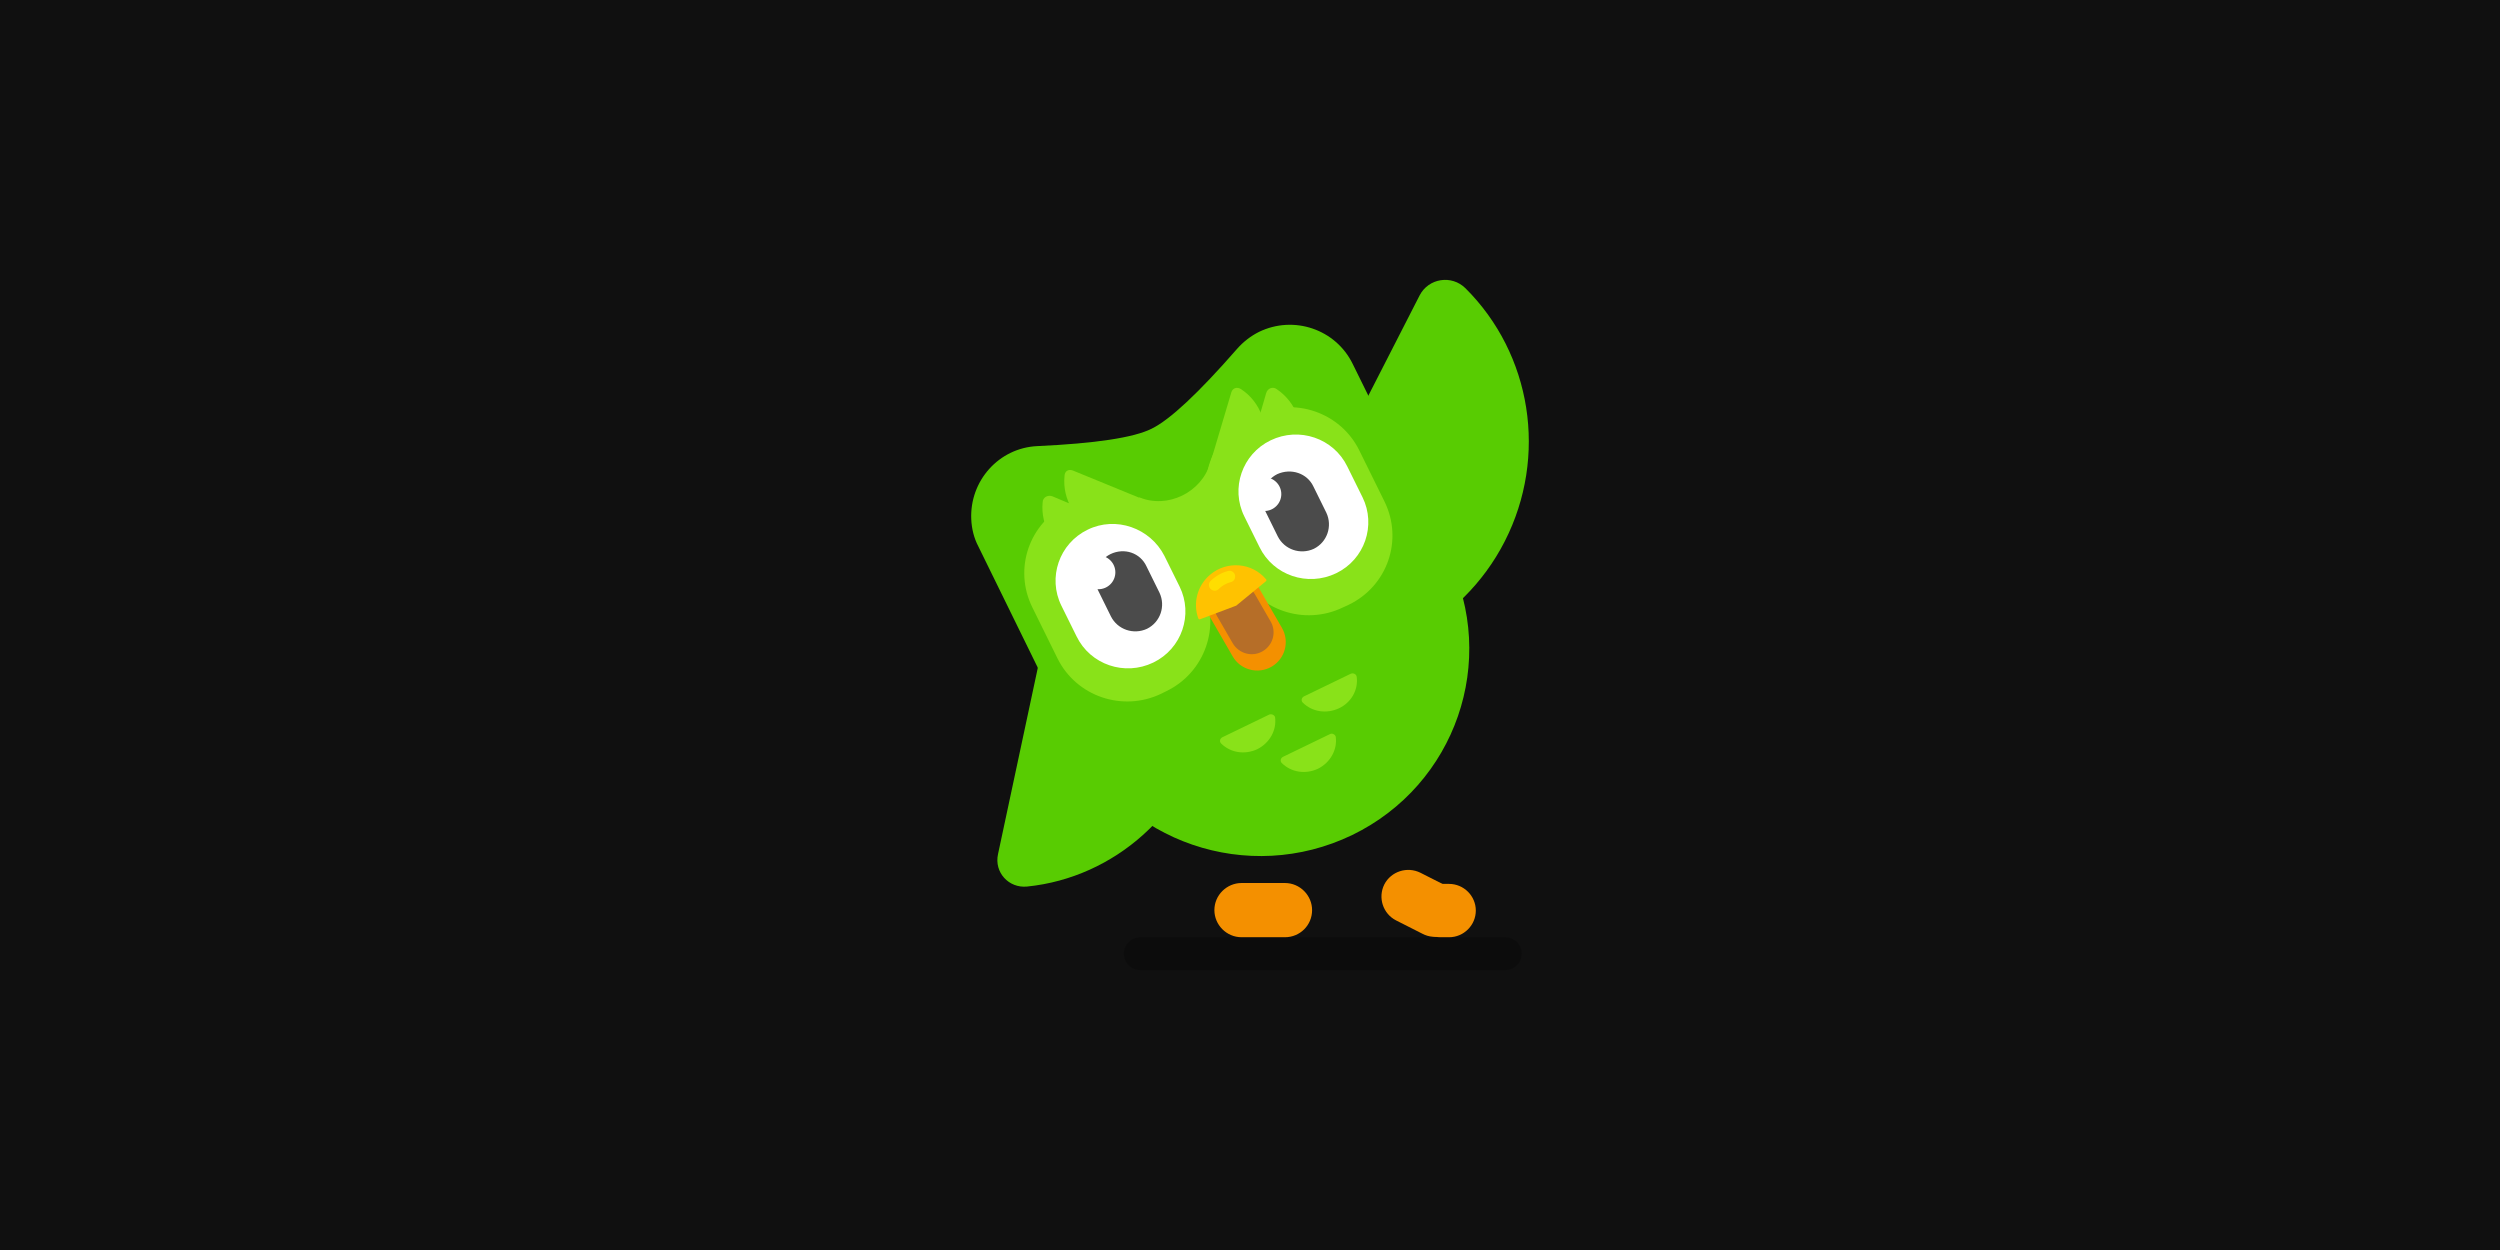 <?xml version="1.0" encoding="UTF-8" standalone="no"?>
<svg
   xmlns:dc="http://purl.org/dc/elements/1.1/"
   xmlns:cc="http://creativecommons.org/ns#"
   xmlns:rdf="http://www.w3.org/1999/02/22-rdf-syntax-ns#"
   xmlns:svg="http://www.w3.org/2000/svg"
   xmlns="http://www.w3.org/2000/svg"
   xmlns:sodipodi="http://sodipodi.sourceforge.net/DTD/sodipodi-0.dtd"
   xmlns:inkscape="http://www.inkscape.org/namespaces/inkscape"
   inkscape:export-ydpi="96"
   inkscape:export-xdpi="96"
   inkscape:export-filename="C:\Users\justi\Pictures\darklingo\thumbnail.png"
   inkscape:version="1.0 (4035a4fb49, 2020-05-01)"
   sodipodi:docname="thumbnail.svg"
   id="svg52"
   version="1.1"
   fill="none"
   viewBox="0 0 700 350"
   height="350"
   width="700">
  <defs
     id="defs56" />
  <sodipodi:namedview
     inkscape:current-layer="svg52"
     inkscape:window-maximized="1"
     inkscape:window-y="-8"
     inkscape:window-x="-8"
     inkscape:cy="66.643207"
     inkscape:cx="349.22746"
     inkscape:zoom="0.62899263"
     inkscape:snap-page="true"
     showgrid="false"
     id="namedview54"
     inkscape:window-height="745"
     inkscape:window-width="1366"
     inkscape:pageshadow="2"
     inkscape:pageopacity="0"
     guidetolerance="10"
     gridtolerance="10"
     objecttolerance="10"
     borderopacity="1"
     bordercolor="#666666"
     pagecolor="#ffffff" />
  <rect
     y="0"
     x="0"
     height="350"
     width="700"
     id="rect910"
     style="fill:#101010;stroke-width:0;stroke-linecap:round;stroke-dasharray:none;paint-order:markers fill stroke" />
  <g
     id="g1071">
    <path
       style="fill:#040404;fill-opacity:1;stroke-width:2.1"
       opacity="0.3"
       fill-rule="evenodd"
       clip-rule="evenodd"
       d="M 421.473,262.424 H 319.295 c -2.498,0 -4.622,1.991 -4.622,4.604 0,2.489 1.999,4.604 4.622,4.604 h 102.178 c 2.498,0 4.622,-1.991 4.622,-4.604 0,-2.613 -2.123,-4.604 -4.622,-4.604 z"
       fill="#afafaf"
       id="path2" />
    <g
       id="g1037">
      <g
         id="g1005">
        <path
           style="stroke-width:2.1"
           fill-rule="evenodd"
           clip-rule="evenodd"
           d="m 367.385,254.833 c 0,-4.107 -3.372,-7.591 -7.62,-7.591 h -12.116 c -4.123,0 -7.62,3.36 -7.62,7.591 0,4.107 3.372,7.591 7.62,7.591 h 12.116 c 4.247,0 7.62,-3.36 7.62,-7.591 z"
           fill="#f49000"
           id="path4" />
        <g
           id="g999">
          <path
             id="path6"
             fill="#f49000"
             d="m 408.356,258.193 c 1.874,-3.733 0.374,-8.213 -3.248,-10.08 l -7.37,-3.733 c -3.747,-1.866 -8.244,-0.373 -10.118,3.236 -1.874,3.733 -0.375,8.214 3.248,10.08 l 7.37,3.733 c 3.747,1.991 8.244,0.498 10.118,-3.236 z"
             clip-rule="evenodd"
             fill-rule="evenodd"
             style="stroke-width:2.1" />
          <path
             id="path8"
             fill="#f49000"
             d="m 413.228,254.957 c 0,-4.106 -3.373,-7.467 -7.495,-7.467 h -2.373 c -4.122,0 -7.495,3.361 -7.495,7.467 0,4.107 3.373,7.467 7.495,7.467 h 2.373 c 4.122,0 7.495,-3.36 7.495,-7.467 z"
             clip-rule="evenodd"
             fill-rule="evenodd"
             style="stroke-width:2.1" />
        </g>
      </g>
      <g
         id="g990">
        <path
           style="stroke-width:2.1"
           d="m 351.397,172.823 46.092,-90.099 c 2.498,-4.853 8.994,-5.849 12.866,-1.991 18.487,18.418 23.109,47.04 10.993,70.809 -12.117,23.769 -38.223,36.836 -64.08,32.729 -5.371,-0.871 -8.369,-6.595 -5.871,-11.449 z"
           fill="#58cc02"
           id="path10" />
        <path
           style="stroke-width:2.1"
           d="m 279.447,239.153 19.986,-93.583 c 1.124,-4.978 6.745,-7.467 11.242,-4.978 21.485,12.32 32.727,37.334 27.481,61.974 -5.246,24.64 -25.982,43.183 -50.589,45.671 -5.121,0.498 -9.243,-3.982 -8.119,-9.084 z"
           fill="#58cc02"
           id="path12" />
        <path
           style="stroke-width:2.1"
           fill-rule="evenodd"
           clip-rule="evenodd"
           d="m 346.401,97.658 c -10.868,12.445 -18.862,19.911 -23.983,22.4 -4.996,2.489 -15.739,4.107 -31.977,4.853 -10.742,0.498 -18.987,9.707 -18.487,20.533 0.125,2.614 0.749,5.227 1.999,7.592 l 26.481,54.009 c 14.115,28.871 49.09,40.818 78.195,26.756 28.979,-14.063 40.971,-48.783 26.856,-77.53 v -0.124 L 378.752,101.889 c -4.746,-9.707 -16.488,-13.689 -26.231,-8.96 -2.248,1.12 -4.372,2.738 -6.12,4.729 z"
           fill="#58cc02"
           id="path14" />
      </g>
      <path
         id="path16"
         fill="#89e219"
         d="m 379.876,189.499 c -0.125,-0.747 -0.874,-1.12 -1.624,-0.871 l -13.116,6.347 c -0.749,0.373 -0.874,1.244 -0.374,1.742 2.623,2.613 6.62,3.236 10.118,1.618 3.498,-1.618 5.496,-5.227 4.996,-8.836 z m -24.483,10.578 -13.116,6.347 c -0.75,0.373 -0.874,1.244 -0.375,1.742 2.623,2.614 6.62,3.236 10.118,1.618 3.498,-1.742 5.496,-5.351 4.996,-8.96 -0.125,-0.622 -0.999,-0.995 -1.624,-0.747 z m 16.988,5.476 -13.116,6.347 c -0.749,0.373 -0.874,1.244 -0.374,1.743 2.623,2.613 6.62,3.235 10.118,1.617 3.498,-1.742 5.496,-5.351 4.996,-8.96 -0.125,-0.622 -0.999,-1.12 -1.624,-0.747 z"
         style="stroke-width:2.1" />
      <g
         id="g985">
        <path
           style="stroke-width:2.1"
           d="m 344.776,109.854 -7.37,24.765 c -0.375,1.369 0.624,2.613 1.998,2.613 6.62,-0.249 12.366,-4.729 14.24,-11.2 1.874,-6.471 -0.625,-13.44 -6.121,-17.049 -1.124,-0.747 -2.373,-0.373 -2.748,0.871 z"
           fill="#89e219"
           id="path18" />
        <path
           style="stroke-width:2.1"
           fill-rule="evenodd"
           clip-rule="evenodd"
           d="m 338.906,129.516 c -2.373,8.337 -11.992,13.067 -19.986,9.707 6.62,13.564 16.488,33.6 16.488,33.6 0,-0.124 6.62,-3.36 20.111,-9.707 -4.872,-9.956 -10.493,-21.156 -16.613,-33.6 z"
           fill="#89e219"
           id="path20" />
        <path
           style="stroke-width:2.1"
           d="m 354.519,110.103 -7.12,24.516 c -0.375,1.369 0.624,2.613 1.998,2.613 6.62,-0.249 12.367,-4.729 14.24,-11.2 1.874,-6.471 -0.624,-13.316 -6.121,-17.049 -1.124,-0.871 -2.623,-0.249 -2.998,1.12 z"
           fill="#89e219"
           id="path22" />
        <path
           style="stroke-width:2.1"
           d="m 300.432,131.756 23.983,9.831 c 1.249,0.498 1.624,2.116 0.75,3.236 -4.372,4.978 -11.492,6.596 -17.737,3.982 -6.246,-2.614 -9.993,-8.96 -9.368,-15.431 0,-1.494 1.124,-2.116 2.373,-1.618 z"
           fill="#89e219"
           id="path24" />
        <path
           style="stroke-width:2.1"
           d="m 294.687,138.974 23.608,9.956 c 1.249,0.498 1.624,2.116 0.749,3.236 -4.372,4.978 -11.492,6.596 -17.738,3.982 -6.246,-2.613 -9.993,-8.96 -9.368,-15.431 0,-1.493 1.499,-2.24 2.748,-1.742 z"
           fill="#89e219"
           id="path26" />
        <path
           style="stroke-width:2.1"
           fill-rule="evenodd"
           clip-rule="evenodd"
           d="m 351.521,116.201 -1.624,0.747 c -10.867,5.227 -15.364,18.169 -9.993,28.996 l 6.995,14.187 c 5.246,10.702 18.237,15.182 29.104,9.956 l 1.624,-0.747 c 10.867,-5.227 15.364,-18.169 9.993,-28.996 L 380.625,126.156 c -5.246,-10.702 -18.237,-15.182 -29.104,-9.955 z"
           fill="#89e219"
           id="path28" />
        <path
           style="stroke-width:2.1"
           fill-rule="evenodd"
           clip-rule="evenodd"
           d="m 300.682,140.343 -1.624,0.746 c -10.867,5.227 -15.364,18.169 -9.993,28.996 l 6.995,14.187 c 5.246,10.702 18.237,15.182 29.104,9.955 l 1.499,-0.746 c 10.743,-5.227 15.239,-18.169 10.118,-28.871 l -6.87,-14.312 c -5.246,-10.702 -18.237,-15.182 -29.23,-9.955 0,0 0.125,0 0,0 z"
           fill="#89e219"
           id="path30" />
      </g>
      <g
         id="g976">
        <path
           style="stroke-width:2.1"
           fill-rule="evenodd"
           clip-rule="evenodd"
           d="m 304.555,148.307 c -7.994,3.858 -11.242,13.441 -7.37,21.28 l 4.247,8.587 c 3.872,7.965 13.49,11.2 21.485,7.342 7.995,-3.858 11.242,-13.44 7.37,-21.28 l -4.247,-8.587 c -3.997,-7.84 -13.615,-11.2 -21.485,-7.343 z"
           fill="#ffffff"
           id="path32" />
        <path
           style="stroke-width:2.1"
           fill-rule="evenodd"
           clip-rule="evenodd"
           d="m 310.925,155.152 c -3.747,1.866 -5.246,6.347 -3.498,10.08 l 3.622,7.342 c 1.874,3.733 6.371,5.227 10.118,3.485 3.748,-1.867 5.246,-6.347 3.498,-10.08 l -3.622,-7.343 c -1.749,-3.858 -6.246,-5.351 -10.118,-3.484 z"
           fill="#4b4b4b"
           id="path34" />
        <path
           style="stroke-width:2.1"
           d="m 307.553,164.983 c 2.622,0 4.747,-2.117 4.747,-4.729 0,-2.612 -2.125,-4.729 -4.747,-4.729 -2.621,0 -4.747,2.117 -4.747,4.729 0,2.612 2.125,4.729 4.747,4.729 z"
           fill="#ffffff"
           id="path36" />
        <path
           style="stroke-width:2.1"
           fill-rule="evenodd"
           clip-rule="evenodd"
           d="m 355.769,123.294 c -7.995,3.858 -11.242,13.44 -7.37,21.28 l 4.247,8.587 c 3.872,7.965 13.491,11.2 21.485,7.342 7.995,-3.858 11.242,-13.44 7.37,-21.28 l -4.247,-8.587 c -3.872,-7.965 -13.491,-11.2 -21.485,-7.342 z"
           fill="#ffffff"
           id="path38" />
        <path
           style="stroke-width:2.1"
           fill-rule="evenodd"
           clip-rule="evenodd"
           d="m 357.642,132.752 c -3.747,1.867 -5.246,6.347 -3.497,10.08 l 3.622,7.343 c 1.874,3.733 6.37,5.226 10.118,3.484 3.747,-1.866 5.246,-6.347 3.498,-10.08 l -3.622,-7.343 c -1.749,-3.733 -6.246,-5.226 -10.118,-3.484 z"
           fill="#4b4b4b"
           id="path40" />
        <path
           style="stroke-width:2.1"
           d="m 354.019,143.081 c 2.622,0 4.747,-2.117 4.747,-4.729 0,-2.612 -2.125,-4.729 -4.747,-4.729 -2.621,0 -4.746,2.117 -4.746,4.729 0,2.611 2.125,4.729 4.746,4.729 z"
           fill="#ffffff"
           id="path42" />
      </g>
      <g
         id="g968">
        <path
           style="stroke-width:2.1"
           d="m 341.52,161.566 c 3.77,-2.176 8.599,-0.895 10.829,2.82 0,0 0,0 0.037,0.063 l 6.571,11.383 c 2.167,3.752 0.898,8.638 -2.935,10.852 -3.77,2.176 -8.663,0.932 -10.866,-2.884 L 338.585,172.418 c -2.102,-3.789 -0.798,-8.612 2.935,-10.852 z"
           fill="#f49000"
           id="path44" />
        <path
           style="stroke-width:2.1"
           d="m 343.063,164.237 c 2.939,-1.697 6.662,-0.709 8.351,2.216 l 4.369,7.567 c 1.689,2.925 0.683,6.643 -2.256,8.34 -2.939,1.697 -6.598,0.672 -8.35,-2.217 l -4.369,-7.567 c -1.652,-2.862 -0.646,-6.58 2.256,-8.34 z"
           fill="#b66e28"
           id="path46" />
        <path
           style="stroke-width:2.1"
           d="m 346.146,169.579 8.319,-6.838 c 0.155,-0.174 0.21,-0.375 0.036,-0.529 -3.905,-4.698 -10.972,-5.281 -15.661,-1.303 -3.557,2.987 -4.889,7.91 -3.316,12.258 0.11,0.191 0.348,0.308 0.476,0.234 z"
           fill="#ffc200"
           id="path48" />
        <path
           style="stroke-width:2.1"
           d="m 345.06,162.829 c -0.128,0.074 -0.256,0.148 -0.42,0.158 -1.334,0.346 -2.484,1.01 -3.45,1.992 -0.656,0.633 -1.653,0.53 -2.285,-0.122 -0.531,-0.626 -0.552,-1.547 -0.023,-2.107 1.404,-1.404 3.13,-2.4 4.984,-2.877 0.877,-0.252 1.737,0.353 1.95,1.163 0.139,0.683 -0.115,1.423 -0.754,1.792 z"
           fill="#ffde00"
           id="path50" />
      </g>
    </g>
  </g>
</svg>
